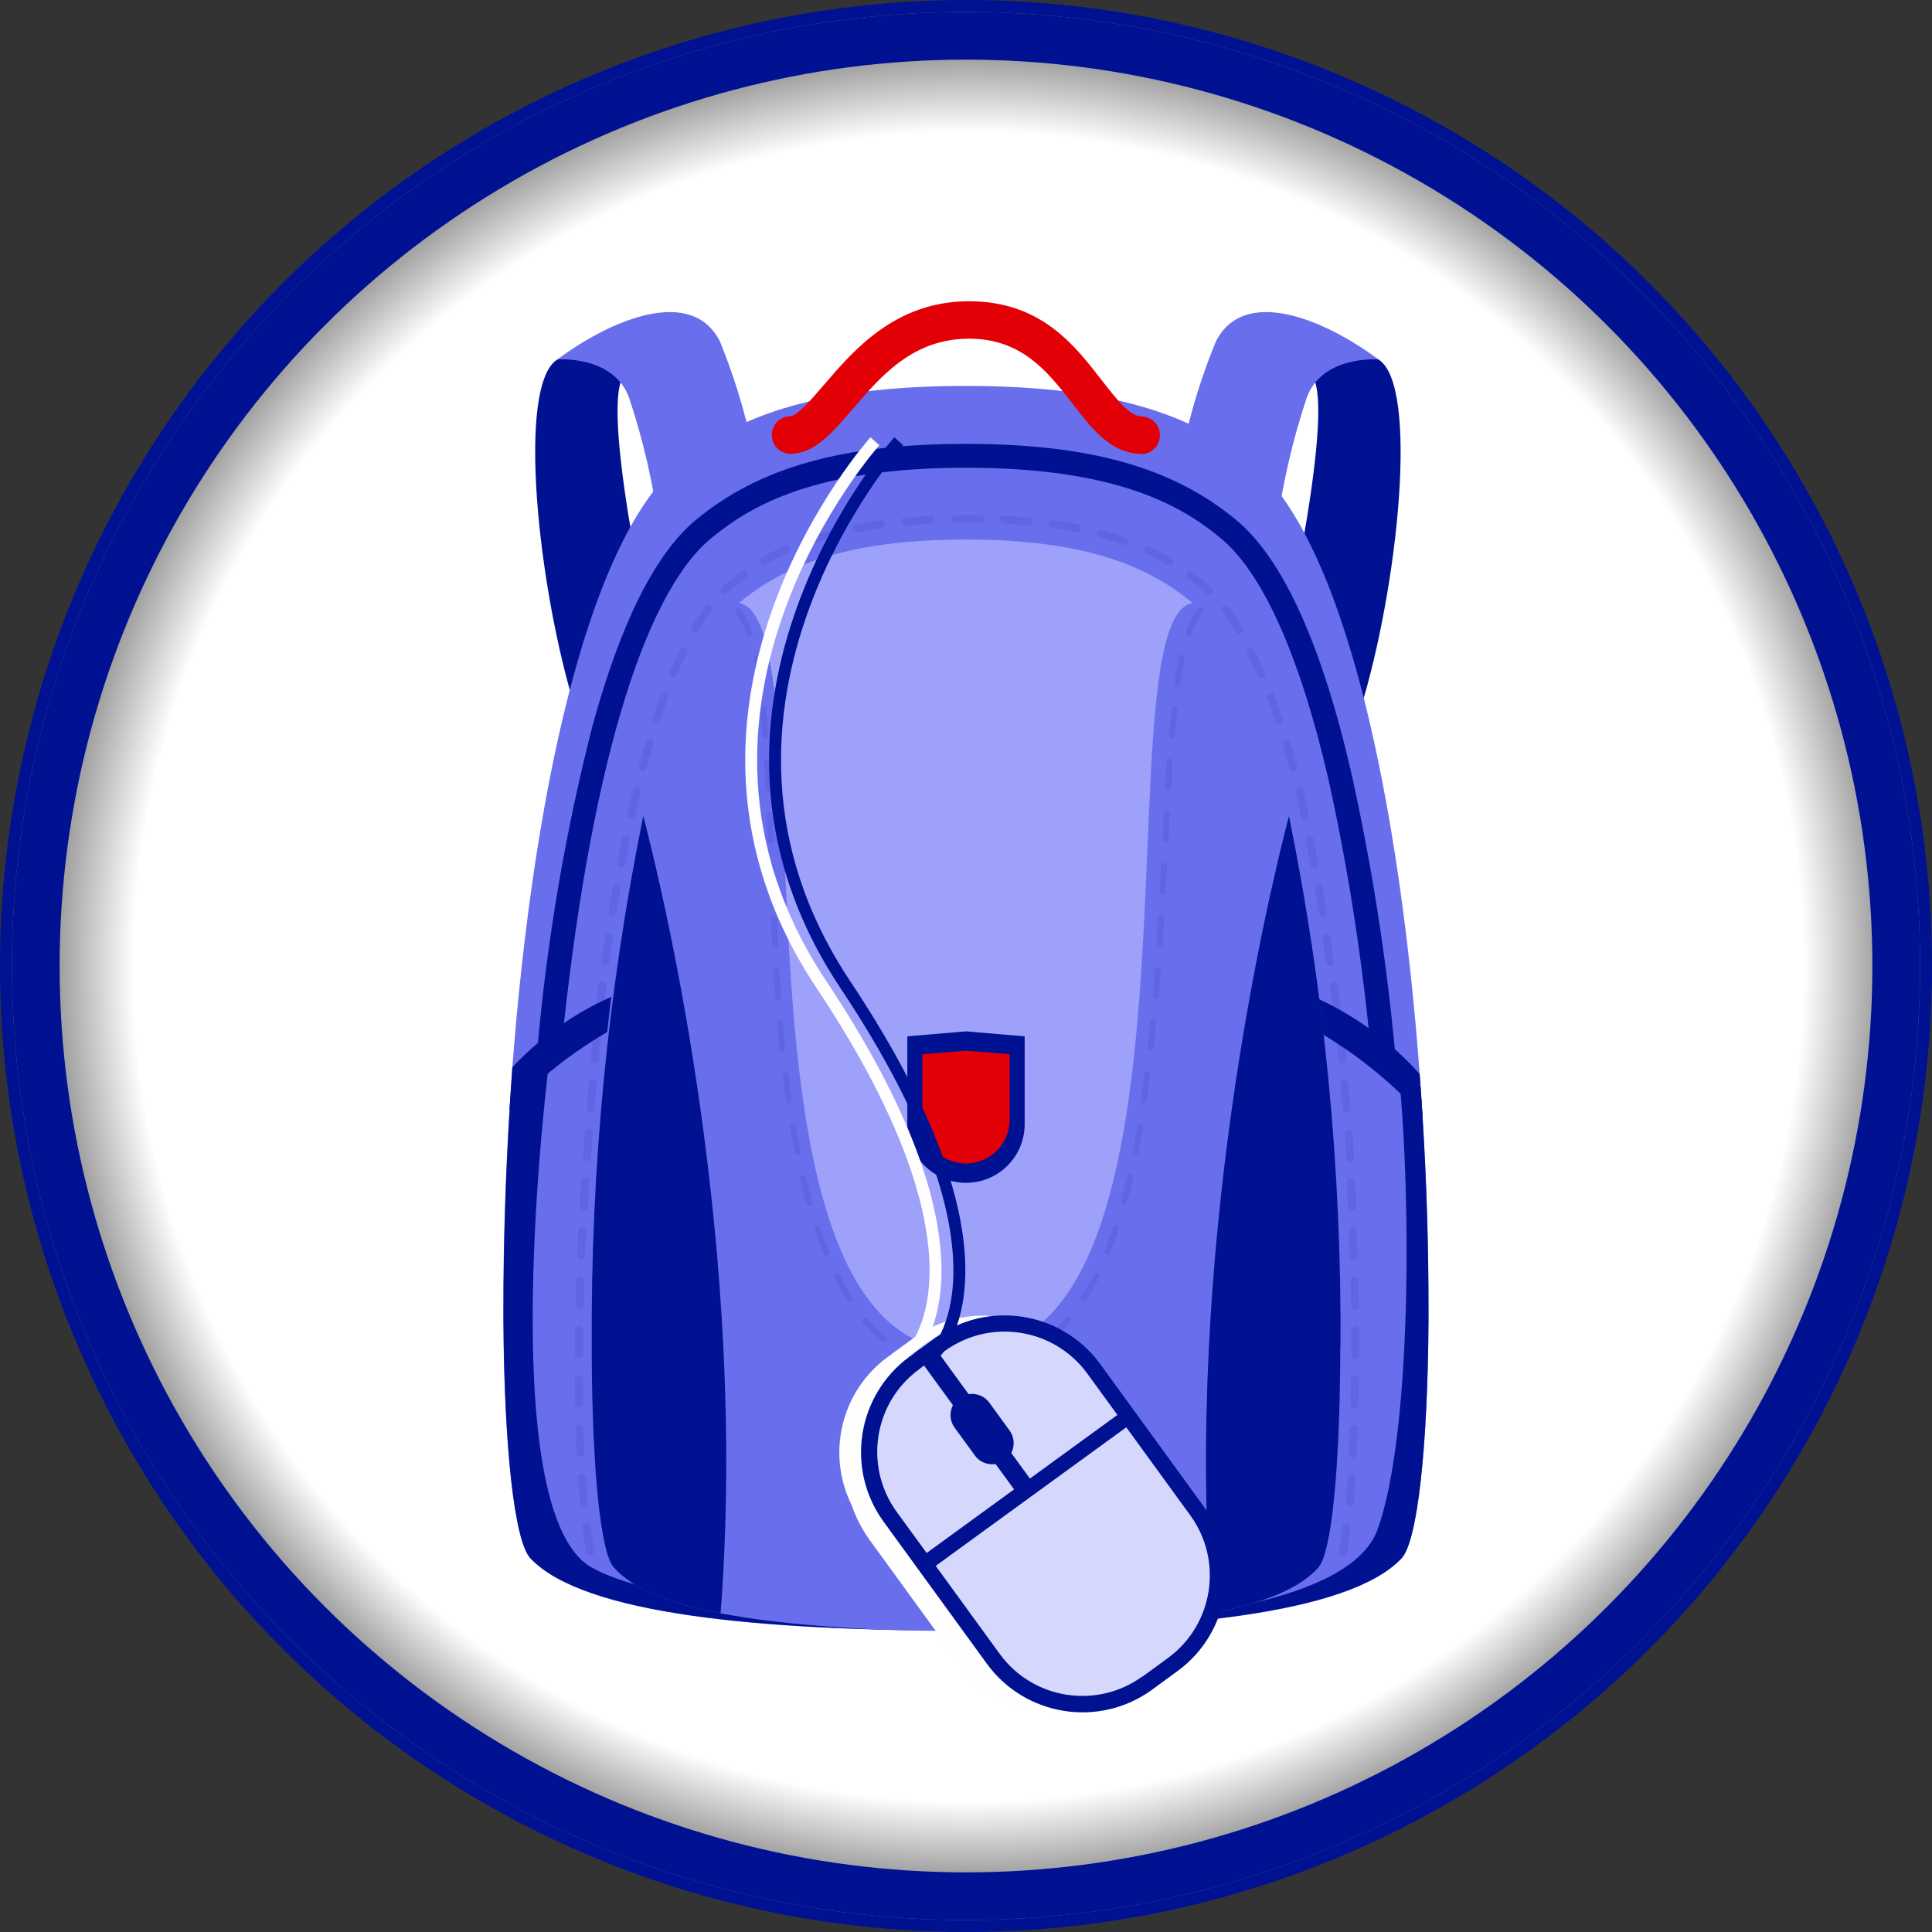 <?xml version="1.0" encoding="UTF-8"?><svg id="Calque_1" xmlns="http://www.w3.org/2000/svg" xmlns:xlink="http://www.w3.org/1999/xlink" viewBox="0 0 81 81"><rect x="0" y="0" width="81" height="81" fill="#333333" stroke="none"/><defs><style>.cls-1,.cls-2{fill:#001192;}.cls-3{stroke:#fefdff;}.cls-3,.cls-4{stroke-width:.5px;}.cls-3,.cls-4,.cls-5,.cls-6{fill:none;}.cls-7{fill:#e20006;}.cls-8{fill:#d5d7fd;}.cls-4,.cls-5,.cls-9{stroke:#001192;}.cls-5{stroke-width:2px;}.cls-10{fill:#fefeff;}.cls-11{fill:#686eec;}.cls-12{fill:url(#Dégradé_sans_nom);}.cls-13{clip-path:url(#clippath);}.cls-9{fill:#fff;stroke-miterlimit:10;}.cls-14{fill:#9da1fa;}.cls-2{isolation:isolate;opacity:.09;}</style><radialGradient id="Dégradé_sans_nom" cx="-906.16" cy="574.59" fx="-906.16" fy="574.59" r=".5" gradientTransform="translate(72532.9 46008.05) scale(80 -80)" gradientUnits="userSpaceOnUse"><stop offset="0" stop-color="#fff"/><stop offset=".89" stop-color="#fff"/><stop offset="1" stop-color="#7b7b7b"/></radialGradient><clipPath id="clippath"><rect class="cls-6" x="21.1" y="12.62" width="38.79" height="55.75"/></clipPath></defs><g id="Groupe_563"><g id="Groupe_560"><g id="Groupe_550"><g id="Groupe_504"><g id="Ellipse_31"><circle class="cls-9" cx="40.5" cy="40.5" r="40"/><circle class="cls-5" cx="40.5" cy="40.5" r="39"/></g></g></g><g id="Groupe_551"><g id="Groupe_504-2"><g id="Ellipse_31-2"><circle class="cls-12" cx="40.5" cy="40.5" r="40"/><circle class="cls-5" cx="40.5" cy="40.5" r="39"/></g></g></g><g id="Groupe_549"><g class="cls-13"><g id="Groupe_547"><path id="Tracé_1117" class="cls-1" d="m23.37,15.07c-1.72,1.05-.82,9.6.76,14.68l3.62-1.1s-2.67-11.32-1.61-12.9c.5-.82,1.13-1.55,1.85-2.18l-4.61,1.5Z"/><path id="Tracé_1118" class="cls-11" d="m31.8,20.18c-.3-2.01-.85-3.97-1.61-5.85-1.17-2.36-4.57-.94-6.82.74,0,0,2.36-.19,3.01,1.62.59,1.77,1.01,3.6,1.25,5.45l4.17-1.96Z"/><path id="Tracé_1119" class="cls-1" d="m57.79,15.07c1.72,1.05.82,9.6-.76,14.68l-3.62-1.1s2.67-11.32,1.61-12.9c-.5-.82-1.13-1.55-1.85-2.18l4.62,1.5Z"/><path id="Tracé_1120" class="cls-11" d="m49.35,20.18c.3-2.01.85-3.97,1.62-5.85,1.18-2.36,4.57-.94,6.82.74,0,0-2.37-.19-3.01,1.62-.59,1.77-1.01,3.6-1.26,5.45l-4.17-1.96Z"/><path id="Tracé_1121" class="cls-11" d="m59.89,54.82v.56c-.03,5.31-.46,9.25-1.13,9.96-2.22,2.36-9.69,3.03-18.26,3.03s-16.04-.67-18.26-3.03c-.68-.71-1.1-4.65-1.14-9.96v-.56c0-2.54.08-5.37.26-8.3.04-.58.08-1.17.12-1.77.82-10.74,3.01-22.28,7.26-25.54,2.3-1.77,5.56-3.03,11.75-3.03s9.45,1.26,11.75,3.03c4.28,3.29,6.48,15,7.28,25.81.04.6.08,1.19.12,1.78.17,2.83.25,5.56.25,8.02"/><path id="Tracé_1122" class="cls-1" d="m59.55,45.36c-.31-.17-.61-.35-.92-.52.56,5.47.54,15.4-.88,19.3-2.17,5.92-28.48,4.24-32.99,1.55-4.14-2.46-1.73-21.24-1.73-21.24-.06.05-1.45,1.32-1.62,1.44-.01.21-.03.42-.04.62-.18,2.93-.26,5.76-.26,8.3v.56c.03,5.32.46,9.25,1.13,9.96,2.22,2.36,9.69,3.03,18.26,3.03s16.04-.67,18.26-3.03c.67-.71,1.1-4.65,1.13-9.96v-.56c0-2.46-.07-5.19-.25-8.02-.03-.48-.06-.96-.1-1.44"/><path id="Tracé_1123" class="cls-1" d="m57.49,44.23c-.36-3.88-.95-7.73-1.79-11.54-1.19-5.15-2.74-8.64-4.5-10.11-1.66-1.38-4.37-2.97-10.7-2.97s-9.04,1.59-10.7,2.97c-2.9,2.41-5.13,10.05-6.28,21.5l-.99-.1c.4-4.56,1.17-9.08,2.3-13.51,1.18-4.33,2.63-7.24,4.33-8.66,2.66-2.21,6.15-3.2,11.34-3.2s8.68.99,11.34,3.2c1.95,1.63,3.58,5.21,4.83,10.66.85,3.85,1.46,7.74,1.82,11.66l-1,.1Z"/><path id="Tracé_1124" class="cls-1" d="m59.65,46.81c-1.42-1.57-3.11-2.89-4.98-3.89l-.17-1.37c1.93.75,3.65,1.94,5.02,3.48.04.6.08,1.19.12,1.78"/><path id="Tracé_1125" class="cls-1" d="m26.25,41.55l-.17,1.37c-1.76.94-3.35,2.15-4.72,3.6.04-.59.08-1.17.12-1.77,1.32-1.42,2.95-2.52,4.76-3.21"/><path id="Tracé_1126" class="cls-11" d="m56.19,56.49v.49c-.03,4.66-.37,8.11-.92,8.73-.78.9-2.37,1.52-4.48,1.93-3.4.55-6.84.79-10.29.72-6.94,0-12.97-.59-14.77-2.66-.55-.63-.89-4.07-.92-8.73v-.49c-.02-10.74,1.61-27.41,6.18-31.21,1.86-1.55,4.5-2.66,9.51-2.66s7.64,1.11,9.51,2.66c1.75,1.45,3.06,4.78,4.02,8.94,1.49,7.33,2.21,14.79,2.16,22.27"/><path id="Tracé_1127" class="cls-11" d="m56.19,56.49v.49c-.03,4.66-.37,8.11-.92,8.73-.78.9-2.37,1.52-4.48,1.93-3.4.55-6.84.79-10.29.72-3.44.07-6.89-.17-10.29-.72-.6-.12-1.17-.25-1.68-.41-.09-.03-.19-.06-.27-.09l-.19-.06-.15-.05-.15-.06h-.01l-.14-.06-.14-.06c-.09-.04-.19-.08-.28-.12-.05-.02-.1-.05-.14-.07l-.09-.04-.05-.03-.1-.06c-.08-.04-.16-.09-.24-.14-.04-.02-.08-.05-.11-.07-.07-.04-.14-.09-.2-.14h-.01s-.06-.05-.08-.07c0,0-.01,0-.02-.01-.02-.02-.05-.04-.07-.06l-.03-.03s-.05-.04-.08-.07h0s-.05-.05-.08-.07c-.06-.06-.11-.11-.16-.17-.05-.06-.09-.13-.12-.2-.02-.03-.03-.07-.05-.11s-.03-.08-.05-.12-.03-.09-.05-.14-.03-.1-.04-.15c-.03-.11-.06-.22-.08-.35l-.02-.1c-.03-.13-.05-.27-.08-.42s-.05-.31-.07-.47c-.01-.08-.02-.17-.03-.26-.03-.22-.05-.45-.08-.69-.01-.15-.03-.3-.04-.45-.04-.41-.07-.85-.09-1.32,0-.12-.01-.24-.02-.36s-.01-.24-.02-.37c0-.18-.02-.37-.02-.57s-.01-.39-.02-.59c-.02-.66-.03-1.36-.04-2.09v-1.22c0-.22,0-.45,0-.68v-.65c0-.11,0-.22,0-.33,0-.14,0-.28,0-.42,0-.17,0-.33.01-.5,0-.17,0-.34.01-.51,0-.08,0-.17,0-.26,0-.11,0-.23.01-.34,0-.23.02-.46.03-.69.01-.26.02-.52.03-.79.01-.2.02-.41.03-.62,0-.12.01-.24.02-.36.02-.35.04-.71.06-1.07,0-.12.01-.24.02-.36.04-.6.08-1.2.13-1.8.65-8.06,2.13-16.37,4.77-20.01-1.02,2.37-1.68,4.89-1.96,7.45-.13.93-.26,2-.38,3.17-.97,9.41-1.48,25.19.22,27.19.66.76,1.51,1.33,2.46,1.67,1.77.54,3.62.79,5.47.74,7.49.16,12.14-.45,14.85-1.22,1.93-.54,2.88-1.17,3.2-1.66,1.61-2.5,1.24-9.36,1.23-11.18-.01-3.91-.24-7.79-.49-11.69-.09-1.44-.05-2.88-.08-4.32.07.39.15.79.22,1.2.09.5.17,1.02.24,1.53.03.21.06.42.09.62.03.21.06.42.09.63.01.1.03.21.04.31s.03.21.04.32l.04.31h0c.01.11.03.22.04.32.03.21.05.42.08.64.03.21.05.43.07.64,0,.07.01.14.02.2.02.15.03.29.05.44.01.11.02.21.03.32s.02.21.03.32c.01.13.03.26.04.39,0,.08.02.17.02.25.05.58.1,1.17.15,1.75,0,.12.02.24.03.36.01.15.02.3.03.46l.02.32c.02.22.03.44.04.66.01.19.02.37.03.56.02.33.04.67.06,1,0,.16.02.31.02.47s.01.31.02.46c.03.58.05,1.16.06,1.72,0,.11,0,.23,0,.34,0,.13,0,.27.01.4,0,.19,0,.38.01.56v.38c.01.71.02,1.4.02,2.06"/><path id="Tracé_1128" class="cls-14" d="m50,25.28c-3.91.67,1.25,31.36-9.51,31.36s-5.59-30.7-9.51-31.36c1.86-1.55,4.5-2.66,9.51-2.66s7.64,1.11,9.51,2.66"/><path id="Tracé_1129" class="cls-2" d="m40.5,57.48c-.18,0-.36,0-.53-.02-.07,0-.12-.07-.11-.14,0-.07.06-.11.13-.11.35.03.71.03,1.06,0,.07,0,.13.04.14.11,0,.07-.04.13-.11.14-.19.02-.38.03-.57.03m-1.58-.22s-.02,0-.03,0c-.35-.1-.7-.24-1.02-.42-.06-.04-.08-.11-.04-.17.03-.05.1-.08.16-.05.31.17.63.3.97.4.07.02.1.09.09.15-.02.05-.06.09-.12.09m3.2-.01c-.07,0-.13-.05-.13-.12,0-.06.04-.11.09-.12.34-.1.66-.23.97-.4.06-.03.14,0,.17.06.03.06,0,.13-.05.16-.32.18-.66.32-1.02.42-.01,0-.02,0-.04,0m-5.09-1s-.06-.01-.08-.03c-.28-.24-.55-.5-.78-.78-.04-.05-.03-.13.02-.18.05-.04.12-.03.17.01.23.27.48.52.76.75.05.04.06.12.02.18-.02.03-.06.04-.1.04m6.97-.02c-.07,0-.12-.06-.12-.13,0-.04.02-.07.04-.1.27-.23.52-.48.75-.75.04-.05.12-.06.18-.02.05.04.06.12.02.18,0,0,0,0,0,0-.24.28-.5.54-.78.78-.02.02-.05.03-.08.03m-8.39-1.61s-.08-.02-.1-.06c-.2-.31-.38-.63-.55-.96-.03-.06,0-.14.05-.17.06-.03.14,0,.17.05,0,0,0,0,0,0,.16.32.34.63.53.93.04.06.02.14-.04.17,0,0,0,0,0,0-.02.01-.04.02-.07.02m9.8-.03c-.07,0-.12-.06-.12-.13,0-.02,0-.04.02-.06.19-.3.37-.61.53-.93.03-.06.11-.09.17-.06s.09.11.06.17c0,0,0,0,0,0-.16.33-.35.65-.54.96-.02.04-.06.06-.11.06m-10.8-1.92c-.05,0-.1-.03-.12-.08-.13-.32-.26-.67-.38-1.03-.02-.07.01-.14.08-.16s.14.01.16.08c.12.35.25.7.38,1.01.03.06,0,.14-.07.16-.01,0-.03,0-.05,0m11.78-.03s-.03,0-.05,0c-.06-.03-.09-.1-.07-.16,0,0,0,0,0,0,.13-.32.26-.66.38-1.01.02-.06.1-.1.16-.07.06.02.09.09.08.15-.12.36-.25.71-.38,1.03-.02.05-.07.08-.12.08m-12.48-2.04c-.06,0-.1-.04-.12-.09-.1-.34-.19-.7-.27-1.06-.02-.07.02-.14.08-.16s.14.02.16.08c0,0,0,0,0,.01.08.36.18.72.27,1.05.02.07-.02.14-.09.15-.01,0-.02,0-.03,0m13.18-.03c-.07,0-.12-.06-.12-.13,0-.01,0-.02,0-.03.09-.34.18-.69.27-1.05.01-.07.08-.11.14-.1.07.01.11.08.1.14,0,0,0,0,0,.01-.08.36-.18.72-.27,1.06-.02.05-.06.09-.12.09m-13.68-2.09c-.06,0-.11-.04-.12-.1-.07-.35-.13-.71-.2-1.08,0-.07.04-.13.11-.14.06,0,.12.03.13.1.06.37.13.73.2,1.07.01.07-.03.13-.1.15,0,0,0,0,0,0h-.02m14.18-.03h-.02c-.07-.01-.11-.08-.1-.15,0,0,0,0,0,0,.07-.34.13-.7.19-1.07.02-.07.08-.11.15-.09.06.01.1.07.1.13-.06.37-.13.73-.2,1.08-.01.06-.06.1-.12.1m-14.54-2.12c-.06,0-.11-.05-.12-.11-.05-.35-.1-.71-.14-1.08,0-.07.05-.13.11-.13.07,0,.12.04.13.1.04.37.09.73.14,1.08,0,.07-.04.13-.11.14h-.02m14.9-.03h-.02c-.07,0-.12-.07-.11-.14.05-.35.1-.71.14-1.08,0-.07.07-.12.13-.11.07,0,.12.07.11.13,0,0,0,0,0,0-.04.37-.09.74-.14,1.08,0,.06-.06.11-.12.11m-15.17-2.14c-.06,0-.12-.05-.12-.11-.04-.35-.07-.72-.1-1.09,0-.07.04-.13.11-.14.07,0,.13.04.14.11,0,0,0,0,0,0,.03.37.07.74.1,1.08,0,.07-.04.13-.11.14h-.01m15.44-.03h-.01c-.07,0-.12-.07-.11-.14.04-.35.07-.71.1-1.08,0-.07.06-.12.13-.12.07,0,.12.06.12.13,0,0,0,0,0,0-.03.37-.07.74-.1,1.09,0,.06-.06.11-.12.11m-15.63-2.14c-.06,0-.12-.05-.12-.11-.03-.36-.05-.73-.08-1.09,0-.07.05-.13.12-.13.06,0,.12.05.13.11.02.36.05.73.08,1.09,0,.07-.05.13-.12.13h0m15.82-.03h-.01c-.07,0-.12-.07-.11-.13.03-.36.05-.73.08-1.09,0-.07.06-.12.13-.12,0,0,0,0,0,0,.07,0,.12.06.12.13-.02.36-.05.73-.08,1.09,0,.06-.06.11-.12.11m-15.97-2.15c-.07,0-.12-.05-.12-.12-.02-.37-.04-.73-.06-1.09,0-.07.04-.13.11-.14.07,0,.13.04.14.11,0,0,0,.01,0,.02.02.36.04.72.06,1.09,0,.07-.05.13-.12.13h0m16.11-.03h0c-.07,0-.12-.06-.12-.13.02-.36.04-.73.06-1.09,0-.07.06-.12.13-.12,0,0,0,0,0,0,.07,0,.12.06.12.13-.02.36-.04.73-.06,1.09,0,.07-.06.12-.12.12m-16.23-2.15c-.07,0-.12-.05-.12-.12-.02-.37-.03-.73-.05-1.09,0-.07.05-.13.12-.13,0,0,0,0,0,0,.07,0,.12.05.13.12.02.36.03.72.05,1.09,0,.07-.05.13-.12.13,0,0,0,0,0,0h0m16.34-.03h0c-.07,0-.12-.06-.12-.13,0,0,0,0,0,0,.02-.37.03-.73.05-1.09,0-.07.06-.12.13-.12.07,0,.12.06.12.13-.02.36-.03.72-.05,1.09,0,.07-.06.12-.12.12m-16.44-2.15c-.07,0-.12-.05-.12-.12-.02-.37-.03-.73-.05-1.09,0-.07.06-.12.13-.12.06,0,.11.05.12.11.02.36.03.72.05,1.09,0,.07-.05.13-.12.13h0m16.54-.03h0c-.07,0-.12-.06-.12-.13.02-.37.03-.73.05-1.09,0-.07.05-.13.12-.13.07,0,.13.05.13.12,0,0,0,.01,0,.02-.02.36-.03.72-.05,1.09,0,.07-.06.12-.12.12m-16.65-2.15c-.07,0-.12-.05-.12-.12-.02-.37-.04-.74-.06-1.09,0-.07.06-.13.12-.13.06,0,.12.05.12.11.02.36.04.72.06,1.09,0,.07-.05.13-.12.13,0,0,0,0,0,0h0m16.75-.03h0c-.07,0-.12-.06-.12-.13,0,0,0,0,0,0,.02-.37.04-.74.06-1.09,0-.07.06-.12.13-.12,0,0,0,0,0,0,.07,0,.12.06.12.13-.02.35-.04.72-.06,1.09,0,.07-.06.12-.12.12m-16.89-2.15c-.06,0-.12-.05-.12-.11-.03-.39-.06-.75-.1-1.09-.01-.07.03-.13.1-.15s.13.03.15.1c0,0,0,.01,0,.02.03.33.07.7.1,1.09,0,.07-.05.13-.12.13h0m17.03-.03h-.01c-.07,0-.12-.07-.11-.13.03-.4.06-.75.1-1.09,0-.07.07-.12.14-.11s.12.07.11.14h0c-.03.34-.07.69-.1,1.09,0,.06-.06.11-.12.11m-17.25-2.14c-.06,0-.11-.05-.12-.11-.05-.39-.12-.75-.18-1.07-.01-.07.03-.13.1-.15.07-.01.13.03.15.1.07.32.13.69.18,1.09,0,.07-.04.13-.11.14,0,0,0,0,0,0h-.02m17.48-.03h-.02c-.07,0-.12-.07-.11-.14,0,0,0,0,0,0,.06-.4.12-.76.18-1.09,0-.07.07-.12.14-.11.07,0,.12.07.11.14,0,0,0,.01,0,.02-.07.32-.13.68-.18,1.07,0,.06-.06.11-.12.11m-17.94-2.1c-.05,0-.1-.03-.12-.08-.1-.33-.26-.64-.47-.92-.04-.06-.03-.13.03-.17.05-.04.12-.03.16.01.23.3.41.64.52,1,.02.06-.01.14-.08.16,0,0,0,0,0,0-.01,0-.03,0-.04,0m18.4-.03c-.07,0-.12-.06-.12-.13,0-.01,0-.03,0-.04.11-.36.29-.7.53-.99.04-.05.12-.07.18-.02.05.04.07.12.02.18,0,0,0,0-.01.01-.22.27-.38.58-.48.91-.02.05-.06.08-.12.08"/><path id="Tracé_1130" class="cls-1" d="m56.19,56.49v.49c-.03,4.66-.37,8.11-.91,8.73-.78.9-2.37,1.52-4.48,1.93-1.17-15.15,2.3-29.81,3.24-33.43,1.49,7.33,2.21,14.79,2.16,22.27"/><path id="Tracé_1132" class="cls-1" d="m24.81,56.49v.49c.03,4.66.37,8.11.92,8.73.78.9,2.37,1.52,4.48,1.93,1.17-15.15-2.3-29.81-3.24-33.43-1.49,7.33-2.21,14.79-2.16,22.27"/><path id="Tracé_1135" class="cls-2" d="m56.29,65.22h-.03c-.09-.02-.15-.1-.13-.19,0,0,0,0,0,0,.05-.3.1-.64.15-1.01.01-.09.09-.16.19-.15.09.01.16.09.15.19h0c-.05.38-.1.73-.15,1.03-.01.08-.08.14-.16.14m-31.58-.02c-.08,0-.15-.06-.16-.14-.05-.3-.1-.65-.15-1.03-.01-.09.05-.17.15-.19.09-.01.17.05.19.15.05.38.1.72.15,1.01.02.09-.04.18-.14.19h-.03m31.84-2.03h-.01c-.09,0-.16-.09-.15-.18.03-.32.06-.67.08-1.03,0-.09.08-.16.17-.16,0,0,0,0,0,0,.09,0,.16.08.16.18,0,0,0,0,0,0-.02.36-.05.71-.08,1.03,0,.09-.08.15-.17.15m-32.1-.02c-.09,0-.16-.07-.17-.15-.03-.32-.05-.67-.08-1.03,0-.09.06-.17.15-.18,0,0,0,0,0,0,.09,0,.17.06.18.15,0,0,0,0,0,0,.02.36.05.71.08,1.03,0,.09-.06.17-.15.18h-.01m32.23-2.04h0c-.09,0-.16-.08-.16-.17,0,0,0,0,0,0,.02-.33.03-.68.04-1.03,0-.09.08-.16.17-.16.09,0,.16.08.16.17-.01.35-.03.7-.04,1.04,0,.09-.08.16-.17.16m-32.37-.02c-.09,0-.16-.07-.17-.16-.02-.33-.03-.68-.04-1.04,0-.09.07-.17.16-.17.09,0,.17.07.17.16h0c.01.35.02.7.04,1.03,0,.09-.07.17-.16.17,0,0,0,0,0,0h0m32.44-2.04h0c-.09,0-.16-.08-.16-.17,0,0,0,0,0,0,0-.33.01-.68.01-1.03,0-.09.07-.17.17-.17h0c.09,0,.17.08.17.17,0,0,0,0,0,0,0,.35,0,.7-.01,1.04,0,.09-.08.16-.17.16m-32.5-.02c-.09,0-.16-.07-.17-.16,0-.34-.01-.68-.01-1.04,0-.09.07-.17.17-.17h0c.09,0,.16.07.17.17,0,.35,0,.7.01,1.03,0,.09-.07.17-.16.17,0,0,0,0,0,0h0m32.52-2.05c-.09,0-.17-.07-.17-.17h0v-1.03c0-.09.07-.17.17-.17h0c.09,0,.16.07.17.17,0,.34,0,.67,0,1v.04c0,.09-.07.17-.17.17h0m-32.54-.02c-.09,0-.17-.07-.17-.17h0v-1.04c0-.09.07-.17.17-.17h0c.09,0,.17.08.17.17v1.03c0,.09-.07.17-.17.17h0m32.53-2.05c-.09,0-.16-.07-.17-.16,0-.34-.01-.68-.02-1.03,0-.09.07-.17.16-.17s.17.07.17.16c0,.35.02.69.02,1.04,0,.09-.07.17-.16.17h0m-32.51-.02h0c-.09,0-.17-.08-.16-.17,0,0,0,0,0,0,0-.34.01-.69.02-1.04,0-.09.08-.16.17-.16h0c.09,0,.16.08.16.17,0,0,0,0,0,0,0,.35-.02.69-.02,1.03,0,.09-.08.16-.17.16m32.46-2.05c-.09,0-.16-.07-.17-.16-.01-.34-.02-.69-.04-1.03,0-.09.07-.17.16-.17.09,0,.17.07.17.16,0,0,0,0,0,0,.01.35.03.69.04,1.03,0,.09-.07.17-.16.17h0m-32.4-.02h0c-.09,0-.16-.08-.16-.17.01-.34.02-.69.04-1.04,0-.09.08-.16.17-.16s.16.08.16.17c-.01.35-.03.69-.04,1.03,0,.09-.08.16-.17.16m32.32-2.04c-.09,0-.16-.07-.17-.16-.02-.34-.03-.69-.05-1.03,0-.09.06-.17.16-.18s.17.06.18.16c.02.35.04.69.06,1.03,0,.09-.07.17-.16.17,0,0,0,0,0,0h0m-32.23-.02h0c-.09,0-.16-.08-.16-.17.02-.34.03-.69.06-1.03,0-.09.08-.16.18-.16s.16.08.16.18c-.02.35-.04.69-.05,1.03,0,.09-.08.16-.17.16m32.12-2.04c-.09,0-.16-.07-.17-.16-.02-.34-.05-.69-.07-1.03,0-.09.09-.16.18-.15.07,0,.13.06.15.13.03.35.05.69.07,1.03,0,.09-.06.17-.15.18,0,0,0,0,0,0h-.01m-32-.02h0c-.09,0-.16-.08-.16-.18,0,0,0,0,0,0,.02-.34.05-.69.07-1.03,0-.09.09-.16.18-.15s.16.09.15.18h0c-.02.34-.05.69-.07,1.03,0,.09-.08.16-.17.16m31.85-2.04c-.09,0-.16-.07-.17-.15-.03-.34-.06-.69-.09-1.03,0-.09.06-.17.15-.18.09,0,.17.06.18.15.03.34.06.69.09,1.03,0,.09-.06.17-.15.18h-.01m-31.7-.02h-.01c-.09,0-.16-.09-.15-.18,0,0,0,0,0,0,.03-.34.06-.69.09-1.03,0-.09.09-.16.18-.15.09,0,.16.09.15.18h0c-.03.34-.06.69-.09,1.03,0,.09-.08.15-.17.15m31.52-2.04c-.09,0-.16-.07-.17-.15-.03-.34-.07-.68-.1-1.03,0-.09.06-.17.15-.18.09,0,.17.06.18.15.04.34.07.69.1,1.03,0,.09-.06.17-.15.18,0,0,0,0,0,0h-.02m-31.33-.02h-.02c-.09,0-.16-.09-.15-.18.03-.34.07-.69.1-1.03,0-.09.09-.16.18-.15.09,0,.16.09.15.18h0c-.04.34-.07.69-.1,1.03,0,.08-.08.15-.17.15m31.12-2.04c-.08,0-.16-.06-.17-.15-.04-.34-.08-.68-.12-1.02-.01-.09.05-.17.14-.19s.17.05.19.14h0c.04.34.08.68.12,1.03.01.09-.05.17-.15.18,0,0,0,0,0,0h-.02m-30.9-.02h-.02c-.09-.01-.16-.09-.15-.18.04-.34.08-.69.12-1.03.01-.09.09-.16.19-.14.09.01.16.09.14.19h0c-.04.34-.08.68-.12,1.03,0,.08-.08.15-.17.15m30.63-2.03c-.08,0-.15-.06-.17-.14-.05-.34-.09-.68-.15-1.02-.01-.09.05-.18.14-.19.09-.01.18.05.19.14h0c.05.34.1.68.15,1.03.01.09-.05.17-.14.19,0,0,0,0,0,0h-.02m-30.38-.03h-.02c-.09-.01-.15-.1-.14-.19,0,0,0,0,0,0,.05-.34.1-.69.15-1.03.01-.09.1-.15.19-.14.09.01.15.1.14.19-.05.34-.1.68-.15,1.02-.01.08-.08.14-.17.14m30.08-2.02c-.08,0-.15-.06-.16-.14-.05-.34-.11-.68-.17-1.02-.02-.09.04-.18.14-.19.09-.02.18.04.19.14.06.34.12.68.17,1.02.01.09-.05.18-.14.19,0,0,0,0,0,0h-.03m-29.78-.03h-.03c-.09-.01-.15-.1-.14-.19,0,0,0,0,0,0,.06-.34.11-.68.17-1.02.02-.09.1-.15.19-.14s.15.1.14.19c-.06.33-.12.67-.17,1.02-.01.08-.08.14-.16.14m29.42-2.01c-.08,0-.15-.06-.16-.14-.06-.34-.13-.68-.2-1.01-.02-.09.04-.18.13-.2.09-.02.18.04.2.13h0c.07.33.13.67.2,1.02.02.09-.04.18-.13.19,0,0,0,0,0,0-.01,0-.02,0-.03,0m-29.07-.03h-.03c-.09-.02-.15-.1-.13-.19.07-.34.13-.69.2-1.02.02-.09.11-.15.2-.13.09.02.15.11.13.2h0c-.07.33-.13.67-.2,1.01-.01.08-.08.14-.16.14m28.66-2c-.08,0-.15-.05-.16-.13-.03-.13-.06-.27-.09-.41-.05-.2-.09-.4-.14-.6-.03-.09.02-.18.11-.21.09-.03.18.02.21.11,0,0,0,.01,0,.02.05.2.1.4.14.6.03.13.06.27.09.41.02.09-.03.18-.12.2,0,0,0,0,0,0-.01,0-.02,0-.04,0m-28.24-.03s-.02,0-.04,0c-.09-.02-.15-.11-.13-.2,0,0,0,0,0,0,.08-.34.16-.68.24-1.01.02-.09.11-.14.2-.12.09.02.14.11.12.2h0c-.08.33-.16.66-.23,1-.02.08-.08.13-.16.13m27.75-1.98c-.08,0-.14-.05-.16-.12-.09-.34-.18-.67-.28-.99-.03-.09.02-.18.11-.21s.18.02.21.11c.1.32.19.66.28,1,.02.09-.03.18-.12.2-.01,0-.03,0-.04,0m-27.26-.03c-.09,0-.17-.08-.17-.17,0-.01,0-.03,0-.04.09-.34.19-.68.28-1,.03-.09.12-.14.21-.11s.14.12.11.21c-.09.32-.19.65-.28.99-.02.07-.09.12-.16.12m26.67-1.95c-.07,0-.14-.05-.16-.12-.11-.33-.22-.66-.34-.97-.03-.09.01-.18.1-.21s.18.01.21.1c.12.31.23.64.34.98.03.09-.02.18-.11.21-.02,0-.03,0-.05,0m-26.08-.03c-.09,0-.17-.07-.17-.17,0-.02,0-.04,0-.05.11-.34.23-.67.34-.98.03-.09.13-.13.21-.1s.13.13.1.21c-.11.31-.23.63-.34.97-.02.07-.09.11-.16.11m25.36-1.89c-.07,0-.13-.04-.15-.1-.14-.33-.28-.64-.42-.93-.04-.08,0-.18.08-.22s.18,0,.22.08h0c.15.3.29.62.43.95.04.09,0,.18-.09.22-.02,0-.04.01-.06.01m-24.64-.03c-.09,0-.17-.08-.17-.17,0-.02,0-.04.01-.06.14-.33.29-.65.43-.95.04-.08.14-.12.22-.08s.12.14.08.22h0c-.15.29-.29.6-.43.93-.03.06-.09.1-.15.1m23.72-1.82c-.06,0-.11-.03-.14-.08-.17-.29-.36-.57-.56-.85-.06-.07-.04-.18.03-.23.07-.06.18-.04.23.03.21.28.4.57.58.88.05.08.02.18-.06.23-.03.01-.05.02-.08.02m-22.8-.03c-.09,0-.17-.07-.17-.16,0-.03,0-.06.02-.09.18-.3.37-.59.58-.87.06-.07.16-.09.23-.03.07.06.09.16.03.23h0c-.2.27-.39.55-.56.84-.03.05-.08.08-.14.08m21.55-1.61s-.08-.02-.11-.05c-.1-.09-.19-.18-.29-.26-.16-.13-.32-.26-.49-.38-.07-.06-.09-.16-.03-.23s.16-.09.23-.03c.17.12.34.26.5.39.1.09.21.18.31.28.07.06.07.17,0,.23-.03.03-.07.05-.12.05m-20.3-.02c-.09,0-.17-.07-.17-.16,0-.05.02-.09.05-.12.1-.09.19-.18.29-.26.17-.14.35-.28.52-.41.07-.06.18-.04.23.03s.04.18-.03.23c-.17.13-.34.26-.51.4-.09.08-.18.16-.27.24-.03.03-.07.05-.12.05m18.64-1.21s-.06,0-.08-.02c-.29-.17-.59-.33-.9-.47-.08-.05-.11-.15-.06-.23.04-.07.12-.1.2-.07.32.15.63.31.93.49.08.05.11.15.06.23-.03.05-.09.08-.15.08m-16.98-.02c-.09,0-.17-.07-.17-.16,0-.06.03-.12.08-.15.3-.18.61-.34.93-.48.08-.05.18-.02.23.06.05.08.02.18-.06.23,0,0-.02,0-.03.01-.31.14-.61.3-.9.47-.03.02-.05.02-.08.02m15.11-.85s-.04,0-.06,0c-.31-.11-.64-.21-.97-.3-.09-.02-.14-.12-.12-.2s.12-.14.2-.12c.34.09.68.2,1,.31.09.03.13.12.1.21-.02.07-.09.11-.16.11m-13.24,0c-.09,0-.17-.07-.17-.16,0-.07.04-.13.11-.16.32-.11.66-.22,1-.31.09-.02.18.03.2.12.02.09-.03.18-.12.2-.34.09-.66.19-.98.3-.02,0-.04,0-.06,0m11.25-.53s-.02,0-.03,0c-.32-.06-.66-.12-1.01-.17-.09-.01-.15-.1-.14-.19.01-.09.1-.15.19-.14h0c.35.05.7.11,1.03.17.09.02.15.11.13.2-.02.07-.08.13-.16.13m-9.25,0c-.09,0-.17-.07-.17-.16,0-.08.06-.16.14-.17.33-.06.67-.12,1.03-.17.09-.01.18.05.19.14.01.09-.05.18-.14.19-.35.05-.69.1-1.01.17-.01,0-.02,0-.03,0m7.21-.28h-.01c-.33-.03-.67-.05-1.02-.07-.09-.01-.16-.09-.15-.18,0-.08.08-.15.16-.15.35.02.7.04,1.04.07.09,0,.16.08.16.17s-.08.16-.17.16m-5.16,0c-.09,0-.17-.07-.17-.16s.07-.17.16-.17c.33-.03.68-.05,1.04-.07.09,0,.17.08.16.17,0,.08-.06.15-.15.16-.35.02-.69.04-1.02.07h-.01m3.1-.1h0c-.34,0-.69,0-1.03,0h0c-.09,0-.16-.09-.15-.18,0-.08.07-.15.15-.15.34,0,.7,0,1.04,0,.09,0,.17.07.17.17s-.07.17-.17.17"/><path id="Tracé_1137" class="cls-7" d="m47.88,19.03c-1.28,0-2.07-1.01-2.9-2.09-1.05-1.35-2.13-2.74-4.35-2.74-2.36,0-3.7,1.57-4.89,2.96-.86,1-1.6,1.87-2.62,1.87-.44-.02-.78-.38-.76-.82.01-.41.35-.75.76-.76.3,0,.92-.73,1.42-1.31,1.27-1.48,3.01-3.51,6.09-3.51s4.49,1.94,5.59,3.35c.62.79,1.15,1.48,1.65,1.48.44.02.78.38.76.82-.01.41-.35.75-.76.76"/><path id="Tracé_1138" class="cls-1" d="m40.5,49.59c-1.36,0-2.46-1.1-2.46-2.46h0v-3.68l2.46-.21,2.46.21v3.68c0,1.36-1.1,2.46-2.46,2.46h0"/><path id="Tracé_1139" class="cls-7" d="m40.5,48.78c-1.01,0-1.83-.82-1.83-1.83h0v-2.75l1.83-.15,1.83.15v2.75c0,1.01-.82,1.83-1.83,1.83h0"/></g></g></g><path id="Tracé_1162" class="cls-3" d="m36.68,18.5s-9.99,11.14-2.24,22.78,3.75,15.46,3.75,15.46"/><g id="Groupe_559"><path id="wired-mouse" class="cls-10" d="m46.98,70.31l1.08-.79c1.9-1.39,2.32-4.06.94-5.97l-2.69-3.7-7.99,5.81,2.69,3.7c1.39,1.9,4.06,2.32,5.97.94Zm-9.59-13.55l.91-.66c2.21-1.6,5.3-1.11,6.91,1.09l4.34,5.97c1.6,2.21,1.11,5.3-1.09,6.91l-1.08.79c-2.21,1.6-5.3,1.11-6.91-1.09l-4.34-5.97c-1.6-2.21-1.11-5.3,1.09-6.91l.17-.12Zm8.54,2.56l-1.26-1.73c-1.39-1.9-4.06-2.32-5.97-.94l-.21.15,1.21,1.66c.33-.05.67.08.87.36l.85,1.17c.2.27.22.64.07.94l.78,1.07,3.67-2.67Zm-4.32,3.14l-.78-1.07c-.33.05-.67-.08-.87-.36l-.85-1.17c-.2-.27-.22-.64-.07-.94l-1.21-1.66-.21.16c-1.9,1.39-2.32,4.06-.94,5.97l1.26,1.73,3.67-2.67Z"/><path id="Tracé_1163" class="cls-10" d="m37.69,56.87c2.47-1.79,5.92-1.25,7.71,1.22l3.76,5.17c1.79,2.47.9,5.45-1.56,7.24s-5.58,1.72-7.37-.75l-3.76-5.17c-1.79-2.47-1.25-5.92,1.22-7.71Z"/><path id="Tracé_1160" class="cls-8" d="m38.69,56.4c2.47-1.79,5.92-1.25,7.71,1.22l3.76,5.17c1.79,2.47.9,5.45-1.56,7.24s-5.58,1.72-7.37-.75l-3.76-5.17c-1.79-2.47-1.25-5.92,1.22-7.71Z"/><path id="wired-mouse-2" class="cls-1" d="m47.89,70.3l1.08-.79c1.9-1.39,2.32-4.06.94-5.97l-2.69-3.7-7.99,5.81,2.69,3.7c1.39,1.9,4.06,2.32,5.97.94Zm-9.59-13.55l.91-.66c2.21-1.6,5.3-1.11,6.91,1.09l4.34,5.97c1.6,2.21,1.11,5.3-1.09,6.91l-1.08.79c-2.21,1.6-5.3,1.11-6.91-1.09l-4.34-5.97c-1.6-2.21-1.11-5.3,1.09-6.91l.17-.12Zm8.54,2.56l-1.26-1.73c-1.39-1.9-4.06-2.32-5.97-.94l-.21.15,1.21,1.66c.33-.05.67.08.87.36l.85,1.17c.2.27.22.64.07.94l.78,1.07,3.67-2.67Zm-4.32,3.14l-.78-1.07c-.33.05-.67-.08-.87-.36l-.85-1.17c-.2-.27-.22-.64-.07-.94l-1.21-1.66-.21.16c-1.9,1.39-2.32,4.06-.94,5.97l1.26,1.73,3.67-2.67Z"/></g><path id="Tracé_1161" class="cls-4" d="m37.68,18.5s-9.99,11.14-2.24,22.78,3.75,15.46,3.75,15.46"/></g></g></svg>